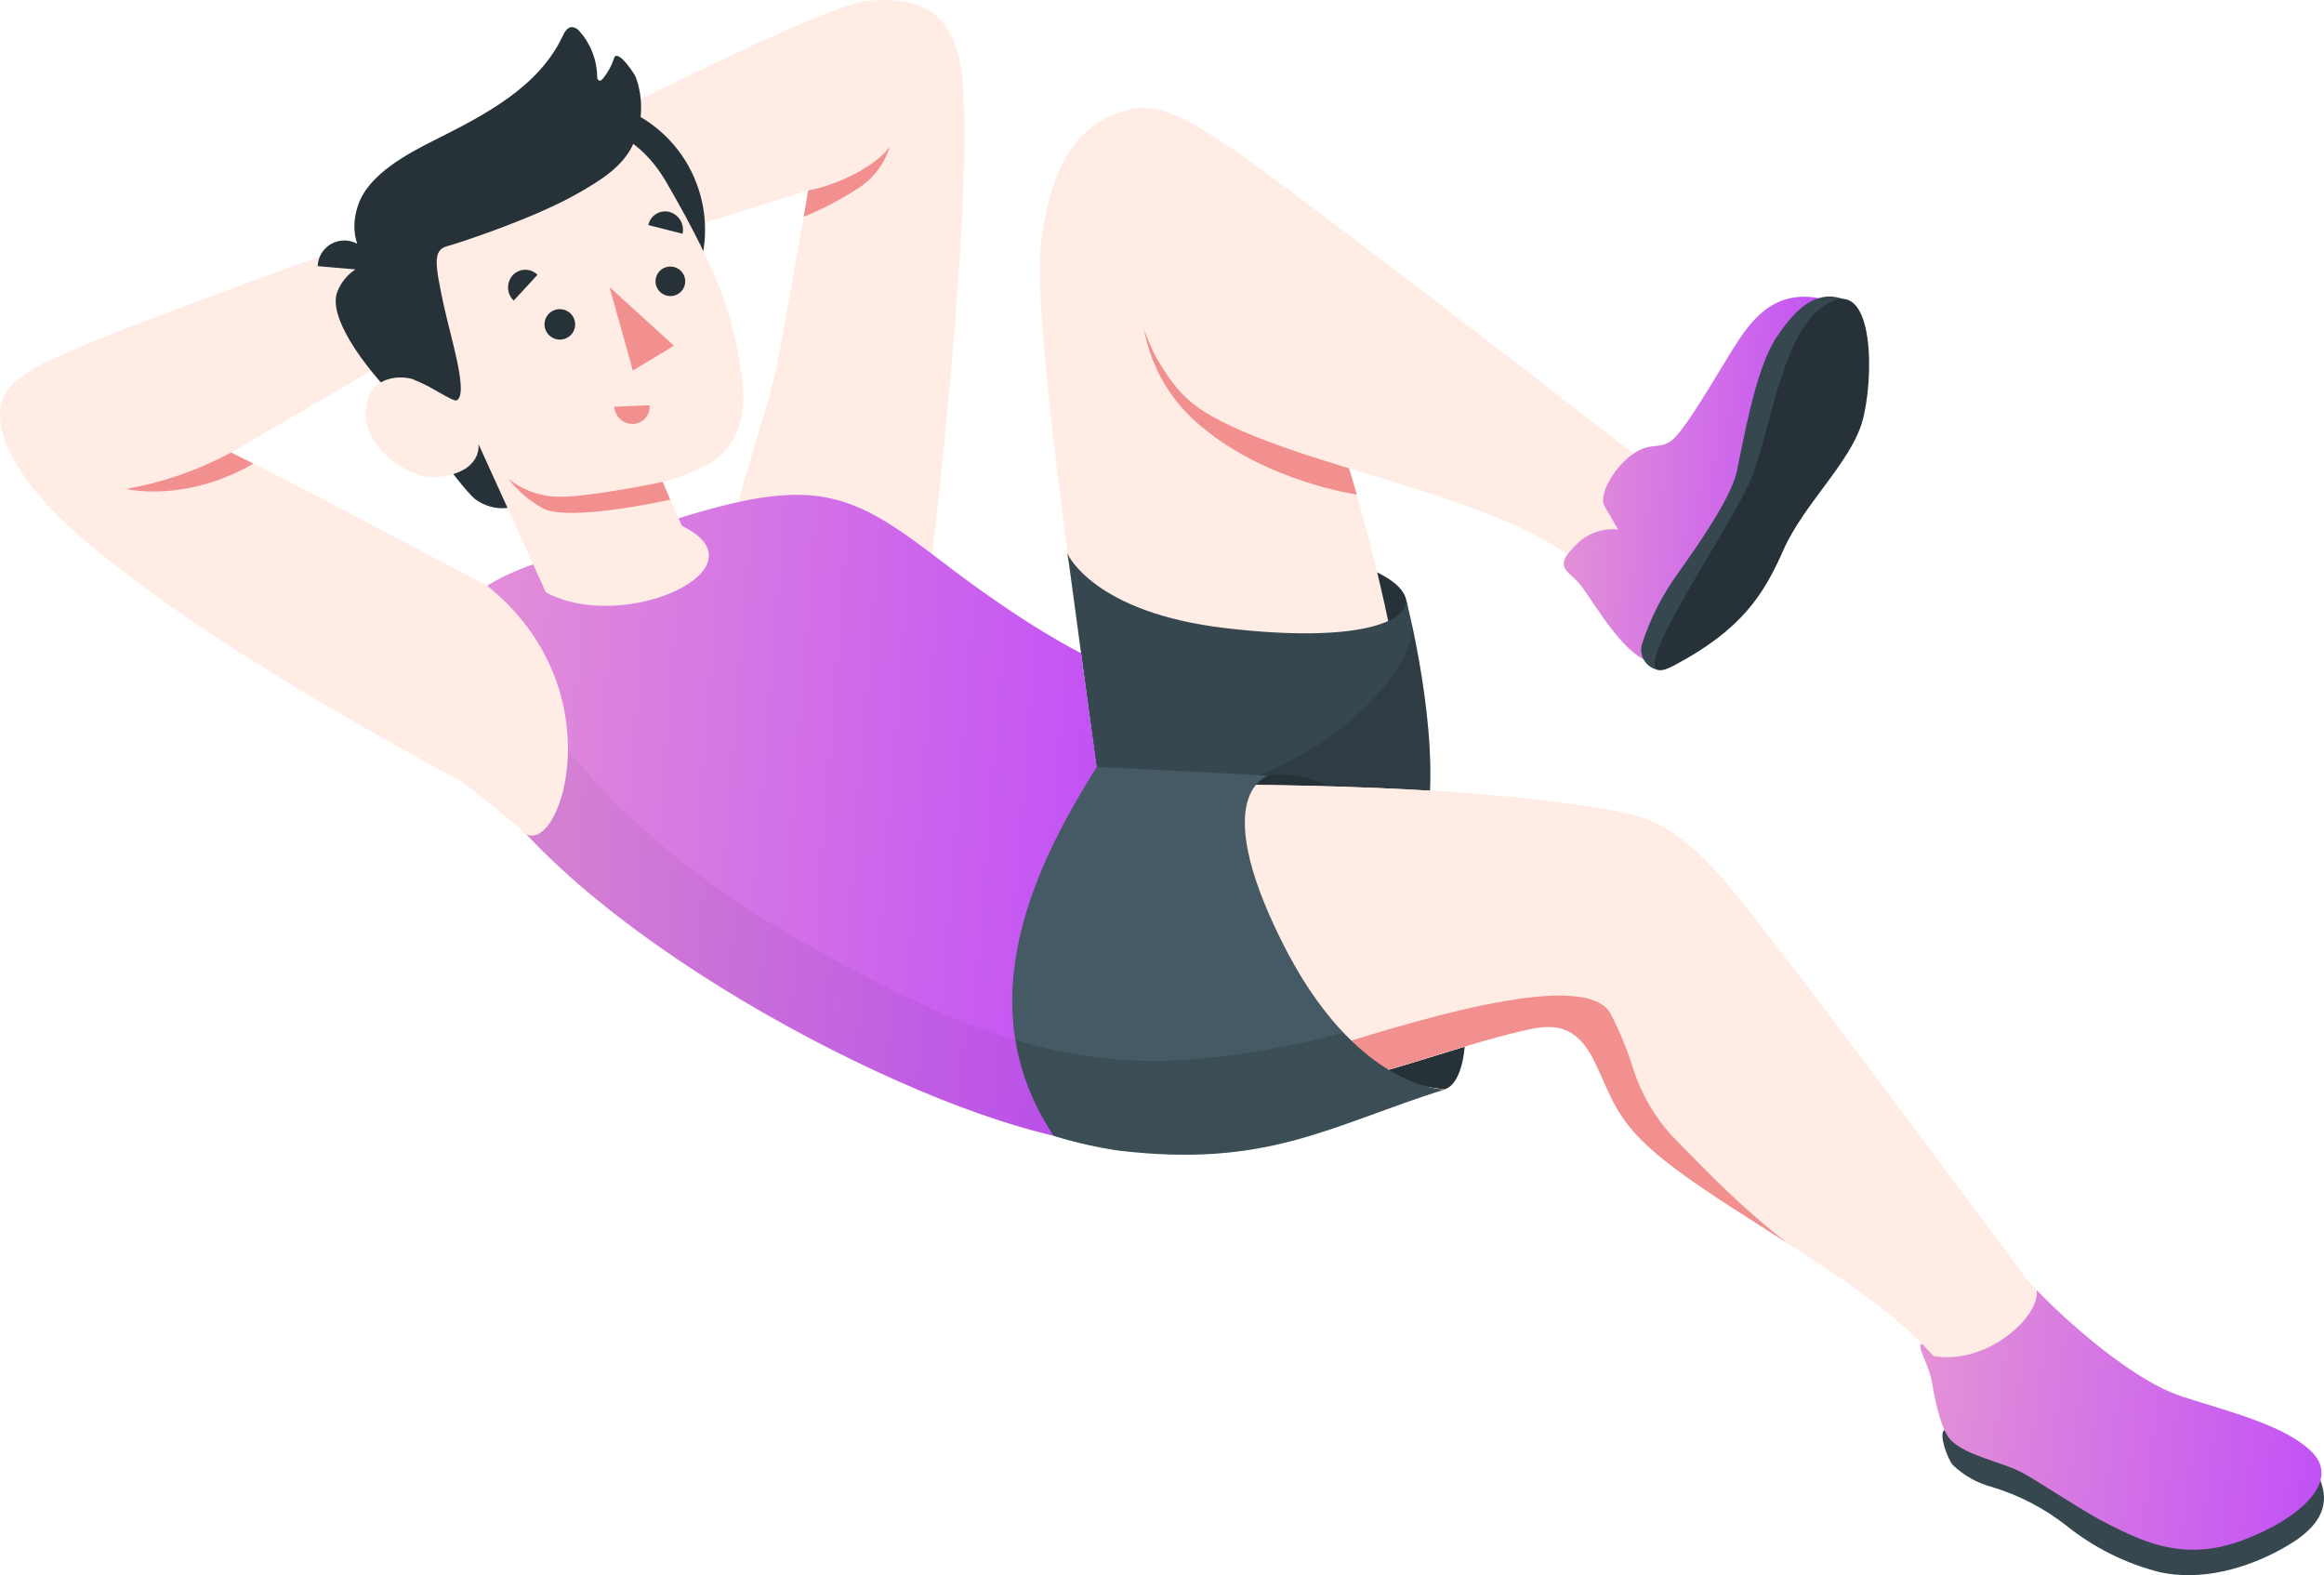 <svg width="121" height="82" viewBox="0 0 121 82" fill="none" xmlns="http://www.w3.org/2000/svg">
<g clip-path="url(#clip0_326_5612)">
<path d="M48.23 31.541C48.23 31.541 50.694 11.652 50.137 4.388C49.852 0.662 48.037 -0.181 45.263 0.032C42.488 0.244 26.623 8.62 26.623 8.62L28.884 14.039L42.078 9.916C42.078 9.916 40.734 17.654 40.424 19.124C40.114 20.594 39.465 22.574 38.947 24.348C38.694 25.223 38.341 26.356 38.341 26.905C38.348 28.201 48.23 31.541 48.23 31.541Z" fill="#FFEDE5"/>
<path d="M42.078 9.916C43.918 9.562 45.755 8.482 46.332 7.621C46.036 8.589 45.381 9.409 44.499 9.916C43.661 10.453 42.772 10.91 41.846 11.28L42.078 9.916Z" fill="#F28F8F"/>
<path d="M73.206 31.186C72.931 30.174 71.141 29.108 65.806 28.219C60.471 27.33 55.618 28.219 55.59 28.846C55.561 29.472 56.906 33.662 63.057 34.427C69.208 35.192 73.769 33.411 73.206 31.186Z" fill="#263238"/>
<path d="M57.159 39.796C57.159 39.796 53.682 17.399 54.181 12.827C54.698 8.103 56.503 5.911 59.53 5.603C63.485 7.883 65.592 13.334 68.12 18.706C70.649 24.079 73.387 35.603 73.534 41.11C73.68 46.617 69.294 50.541 64.326 51.256C59.359 51.972 57.159 39.796 57.159 39.796Z" fill="#FFEDE5"/>
<path d="M62.622 22.262C61.017 20.981 59.933 19.167 59.569 17.155L64.544 15.434L67.899 18.207L67.999 18.423C68.042 18.515 68.085 18.607 68.131 18.699C68.227 18.905 68.324 19.121 68.42 19.34C68.445 19.404 68.474 19.468 68.502 19.535C68.577 19.705 68.648 19.889 68.723 20.066L68.798 20.25C68.898 20.495 68.994 20.746 69.094 21.005C69.19 21.263 69.287 21.529 69.383 21.798C69.404 21.858 69.426 21.915 69.443 21.972L69.7 22.715C69.7 22.751 69.725 22.79 69.739 22.825C69.939 23.427 70.139 24.05 70.331 24.688L70.363 24.791C70.46 25.106 70.552 25.424 70.645 25.747C70.645 25.747 66.024 25.088 62.622 22.262Z" fill="#F28F8F"/>
<path d="M58.482 5.794C60.372 5.054 62.672 6.786 63.888 7.565C66.359 9.137 81.468 20.831 84.991 23.572C85.754 24.033 86.531 24.475 87.323 24.893L83.172 31.339C82.832 30.413 82.298 29.568 81.607 28.86C77.841 26.189 70.552 24.734 65.86 22.921C62.208 21.504 61.445 20.711 60.215 18.639C59.273 16.999 55.875 7.019 58.482 5.794Z" fill="#FFEDE5"/>
<path d="M57.084 39.92L55.59 28.846C55.59 28.846 56.931 31.898 63.834 32.702C70.738 33.506 73.38 32.348 73.206 31.186C73.206 31.186 75.01 38.121 74.311 42.626C73.612 47.13 66.683 51.929 66.683 51.929L57.084 39.92Z" fill="#37474F"/>
<path opacity="0.15" d="M60.14 41.436C59.505 41.436 58.91 41.474 58.357 41.51L66.031 51.097H67.814C69.804 49.528 73.794 46.001 74.315 42.636C74.828 39.332 73.994 34.728 73.512 32.504C73.787 35.061 68.028 41.269 60.14 41.436Z" fill="black"/>
<path d="M94.701 15.522C92.205 15.062 91.046 16.851 90.126 18.327C89.206 19.804 87.665 22.513 86.977 22.97C86.289 23.427 85.907 22.97 84.927 23.703C83.946 24.436 83.23 25.828 83.533 26.335L84.246 27.567C83.835 27.522 83.418 27.574 83.031 27.719C82.644 27.864 82.297 28.097 82.017 28.399C80.947 29.462 81.504 29.639 82.106 30.241C82.709 30.843 84.124 33.563 85.544 34.303C85.544 34.303 89.367 33.166 92.137 28.86C94.908 24.553 94.701 15.522 94.701 15.522Z" fill="url(#paint0_linear_326_5612)"/>
<path d="M86.332 34.873C86.186 34.847 86.046 34.792 85.923 34.709C85.8 34.627 85.695 34.52 85.615 34.396C85.536 34.271 85.484 34.132 85.461 33.986C85.439 33.84 85.448 33.691 85.487 33.549C85.909 32.221 86.544 30.969 87.366 29.841C88.325 28.488 90.123 25.945 90.426 24.553C90.729 23.161 91.381 19.262 92.448 17.63C93.514 15.997 94.609 15.055 96.013 15.583C97.418 16.11 92.982 26.561 91.681 28.332C90.379 30.103 86.332 34.873 86.332 34.873Z" fill="#37474F"/>
<path d="M87.152 34.647C90.664 32.787 91.82 30.981 92.857 28.626C93.895 26.271 96.32 24.1 96.948 21.986C97.575 19.871 97.639 14.449 95.225 15.763C92.811 17.077 92.308 21.925 91.249 24.727C90.19 27.528 83.707 36.477 87.152 34.647Z" fill="#263238"/>
<path d="M66.042 40.373C67.646 40.129 70.731 40.788 73.53 44.669C76.536 48.837 77.096 56.111 75.21 56.71C75.21 56.71 70.838 56.2 67.835 54.638C64.833 53.077 59.787 42.526 66.042 40.373Z" fill="#263238"/>
<path d="M117.32 75.08C112.663 73.263 108.851 70.139 105.552 66.648C102.899 63.071 91.531 47.754 89.559 45.597C88.846 44.832 87.156 42.863 84.813 42.37C76.518 40.6 61.16 40.862 61.16 40.862L55.255 39.874L43.487 50.874C45.109 52.591 47.145 54.089 50.123 55.63C53.101 57.17 56.321 58.29 60.664 57.925C69.358 57.195 74.571 54.755 79.225 53.675C80.573 53.363 81.971 53.077 83.03 55.272C84.089 57.468 84.174 58.569 87.309 60.903C91.328 63.899 97.964 67.25 100.86 70.82C101.336 71.695 101.621 72.66 101.694 73.653C101.969 77.417 105.149 76.677 107.713 78.313C109.111 79.206 110.149 80.289 111.832 80.658C113.364 80.971 114.948 80.942 116.468 80.573C117.837 80.251 119.798 79.269 120.472 77.945C121.357 76.181 118.661 75.6 117.32 75.08Z" fill="#FFEDE5"/>
<path d="M117.32 75.08C112.663 73.263 108.851 70.139 105.552 66.648C102.899 63.071 91.531 47.754 89.559 45.597C88.846 44.832 87.156 42.863 84.813 42.37C76.518 40.6 61.16 40.862 61.16 40.862L55.255 39.874L43.487 50.874C45.109 52.591 47.145 54.089 50.123 55.63C53.101 57.17 56.321 58.29 60.664 57.925C69.358 57.195 74.571 54.755 79.225 53.675C80.573 53.363 81.971 53.077 83.03 55.272C84.089 57.468 84.174 58.569 87.309 60.903C91.328 63.899 97.964 67.25 100.86 70.82C101.336 71.695 101.621 72.66 101.694 73.653C101.969 77.417 105.149 76.677 107.713 78.313C109.111 79.206 110.149 80.289 111.832 80.658C113.364 80.971 114.948 80.942 116.468 80.573C117.837 80.251 119.798 79.269 120.472 77.945C121.357 76.181 118.661 75.6 117.32 75.08Z" fill="#FFEDE5"/>
<path d="M87.041 59.118C86.159 58.146 85.488 57.003 85.073 55.761C84.754 54.723 84.344 53.714 83.846 52.747C82.399 50.268 72.792 53.431 68.538 54.727C68.299 55.081 67.3 56.144 66.944 57.029C72.097 55.984 75.805 54.465 79.218 53.672C80.566 53.36 81.963 53.073 83.023 55.269C84.082 57.464 84.167 58.566 87.302 60.9C88.935 62.118 91 63.379 93.072 64.721C90.757 62.936 89.013 61.148 87.041 59.118Z" fill="#F28F8F"/>
<path d="M56.167 39.874C56.167 39.874 64.608 40.285 66.041 40.387C66.041 40.387 62.864 41.237 66.73 48.997C70.595 56.756 75.213 56.714 75.213 56.714C69.151 58.64 66.002 60.804 58.275 59.901C49.064 58.58 43.48 51.731 43.48 51.731L56.167 39.874Z" fill="#455A64"/>
<path opacity="0.15" d="M75.192 56.714C75.122 56.718 75.051 56.718 74.981 56.714C74.293 56.636 72.246 56.19 69.953 53.764C68.133 54.246 66.287 54.623 64.423 54.893C57.533 55.896 52.366 54.688 44.667 50.612L43.48 51.724C46.535 55.146 50.455 57.696 54.834 59.111C55.101 59.193 55.376 59.274 55.654 59.349C55.914 59.416 56.178 59.483 56.442 59.543L56.513 59.561C56.756 59.618 57.005 59.667 57.255 59.717L57.387 59.742C57.679 59.798 57.972 59.848 58.271 59.89C58.756 59.947 59.22 59.99 59.669 60.025C60.118 60.06 60.55 60.078 60.971 60.092H61.588C61.791 60.092 61.991 60.092 62.187 60.092C62.775 60.092 63.335 60.046 63.873 59.993C64.23 59.958 64.579 59.915 64.922 59.866C65.746 59.742 66.563 59.571 67.368 59.356C67.682 59.271 67.992 59.182 68.299 59.087C69.073 58.853 69.836 58.591 70.62 58.307L71.572 57.953C72.699 57.542 73.883 57.11 75.21 56.689L75.192 56.714Z" fill="black"/>
<path d="M27.943 29.31C24.512 30.492 21.271 32.561 24.02 38.613C27.943 47.353 45.723 57.057 54.852 59.118C50.216 52.152 54.074 44.768 57.102 39.92L56.285 33.998C56.285 33.998 53.546 32.692 49.011 29.21C44.475 25.729 42.592 24.784 35.841 26.823C31.202 28.226 27.943 29.31 27.943 29.31Z" fill="url(#paint1_linear_326_5612)"/>
<path opacity="0.05" d="M41.839 49.064C32.504 43.752 29.569 39.02 25.907 34.477L23.51 37.381C23.575 37.568 23.646 37.76 23.724 37.958C23.723 37.968 23.723 37.979 23.724 37.99C23.803 38.192 23.892 38.401 23.988 38.613C25.728 42.438 30.097 46.447 35.232 49.935C35.945 50.431 36.715 50.916 37.471 51.387C37.853 51.624 38.234 51.858 38.619 52.096C41.231 53.648 43.934 55.044 46.714 56.275C49.322 57.47 52.039 58.419 54.827 59.108C53.811 57.609 53.133 55.911 52.837 54.128C49.592 53.158 46.111 51.497 41.839 49.064Z" fill="black"/>
<path d="M25.368 30.496C25.368 30.496 13.854 24.383 12.031 23.558L22.109 17.683L19.969 12.169C19.969 12.169 4.992 17.456 2.14 18.975C0.645 19.779 0 20.442 0 21.582C0 23.484 1.822 25.949 4.347 28.084C9.714 32.628 16.995 36.86 24.088 40.727C25.714 41.924 27.404 43.429 27.404 43.429C29.269 44.357 31.983 35.794 25.368 30.496Z" fill="#FFEDE5"/>
<path d="M36.148 9.25C35.429 7.592 34.076 6.285 32.387 5.618C30.697 4.951 28.81 4.977 27.141 5.691C25.471 6.405 24.155 7.749 23.483 9.427C22.811 11.105 22.838 12.979 23.557 14.637C23.603 14.75 23.66 14.853 23.714 14.959L21.974 18.72L19.402 14.014C19.404 13.643 19.266 13.285 19.016 13.009C18.766 12.734 18.422 12.56 18.051 12.523C17.863 12.507 17.673 12.529 17.494 12.588C17.314 12.647 17.149 12.742 17.007 12.866C16.866 12.991 16.752 13.143 16.671 13.313C16.59 13.482 16.546 13.667 16.539 13.854L18.504 14.024C18.073 14.308 17.742 14.72 17.559 15.2C17.092 16.411 18.718 18.88 20.897 21.047C20.897 21.047 23.981 25.371 24.73 25.977C25.212 26.342 25.817 26.509 26.42 26.444L26.606 17.945C27.858 18.616 29.29 18.883 30.703 18.709C32.115 18.535 33.438 17.929 34.487 16.974C35.536 16.019 36.26 14.763 36.558 13.381C36.856 11.999 36.712 10.559 36.148 9.261V9.25Z" fill="#263238"/>
<path d="M23.489 20.187C23.204 20.58 22.334 20.08 21.645 19.79C20.957 19.5 19.113 19.489 19.042 21.44C18.971 23.392 21.385 24.982 22.772 24.837C25.161 24.592 24.912 23.115 24.912 23.115L28.421 30.832C32.482 33.042 40.042 29.564 35.506 27.379L34.504 25.088C35.371 24.857 36.209 24.527 37 24.107C38.427 23.207 38.894 21.578 38.641 19.712C38.238 16.72 37.571 14.439 34.668 9.442C31.459 3.981 24.683 6.807 22.038 10.642C19.392 14.478 23.489 20.187 23.489 20.187Z" fill="#FFEDE5"/>
<path d="M23.771 20.842C23.578 20.93 22.312 20.031 21.631 19.801C20.707 19.485 19.206 13.681 19.206 13.681C19.206 13.681 17.98 12.601 18.654 10.653C19.206 9.056 21.246 7.986 22.658 7.278C25.204 5.999 28.053 4.544 29.301 1.866C29.401 1.654 29.544 1.413 29.779 1.41C29.852 1.416 29.924 1.437 29.988 1.471C30.053 1.505 30.111 1.552 30.157 1.608C30.745 2.263 31.077 3.107 31.092 3.984C31.092 4.066 31.116 4.168 31.198 4.193C31.281 4.218 31.341 4.151 31.391 4.09C31.65 3.776 31.847 3.415 31.972 3.028C32.144 2.5 33.042 3.843 33.106 4.027C33.317 4.609 33.407 5.228 33.373 5.846C33.339 6.464 33.18 7.069 32.907 7.625C32.35 8.733 31.206 9.42 30.157 10.026C27.822 11.379 23.828 12.668 23.271 12.82C22.515 13.029 22.662 13.784 23.09 15.827C23.482 17.633 24.416 20.541 23.771 20.842Z" fill="#263238"/>
<path d="M34.504 25.088C34.504 25.088 30.332 25.963 28.849 25.853C27.978 25.79 27.148 25.467 26.467 24.925C26.951 25.549 27.557 26.07 28.25 26.455C29.619 27.199 34.897 26.012 34.897 26.012L34.504 25.088Z" fill="#F28F8F"/>
<path d="M27.986 14.304L26.745 15.65C26.566 15.477 26.461 15.243 26.453 14.995C26.444 14.748 26.532 14.506 26.698 14.322C26.781 14.235 26.88 14.166 26.99 14.118C27.1 14.07 27.218 14.045 27.338 14.043C27.458 14.042 27.577 14.064 27.689 14.109C27.8 14.153 27.901 14.22 27.986 14.304Z" fill="#263238"/>
<path d="M31.983 21.178L33.82 21.093C33.831 21.213 33.818 21.334 33.781 21.449C33.744 21.564 33.684 21.67 33.605 21.761C33.525 21.852 33.428 21.927 33.319 21.98C33.211 22.033 33.092 22.064 32.971 22.071C32.722 22.078 32.48 21.989 32.296 21.822C32.112 21.656 32 21.425 31.983 21.178Z" fill="#F28F8F"/>
<path d="M35.538 12.169L33.755 11.715C33.78 11.597 33.828 11.486 33.897 11.387C33.966 11.288 34.054 11.204 34.157 11.14C34.26 11.076 34.374 11.033 34.494 11.015C34.614 10.996 34.736 11.002 34.854 11.032C35.092 11.099 35.296 11.254 35.423 11.465C35.55 11.677 35.591 11.928 35.538 12.169Z" fill="#263238"/>
<path d="M31.733 14.942L32.949 19.287L35.089 17.998L31.733 14.942Z" fill="#F28F8F"/>
<path d="M28.349 16.89C28.35 17.046 28.398 17.199 28.486 17.329C28.574 17.459 28.699 17.56 28.845 17.62C28.991 17.679 29.151 17.695 29.306 17.664C29.461 17.633 29.603 17.557 29.714 17.446C29.826 17.335 29.901 17.193 29.932 17.039C29.962 16.886 29.946 16.726 29.886 16.582C29.825 16.437 29.723 16.313 29.591 16.226C29.46 16.139 29.306 16.093 29.148 16.093C29.043 16.093 28.939 16.113 28.842 16.153C28.744 16.194 28.656 16.252 28.582 16.326C28.508 16.4 28.449 16.488 28.409 16.585C28.369 16.681 28.349 16.785 28.349 16.89Z" fill="#263238"/>
<path d="M34.13 14.641C34.129 14.793 34.174 14.942 34.259 15.069C34.343 15.196 34.464 15.295 34.606 15.353C34.747 15.412 34.903 15.428 35.054 15.398C35.204 15.368 35.342 15.295 35.451 15.188C35.559 15.08 35.633 14.943 35.663 14.793C35.692 14.644 35.677 14.489 35.618 14.348C35.559 14.208 35.459 14.088 35.331 14.004C35.203 13.919 35.053 13.875 34.9 13.876C34.696 13.877 34.501 13.957 34.356 14.101C34.212 14.244 34.131 14.438 34.13 14.641Z" fill="#263238"/>
<path d="M101.23 74.442C100.927 74.648 101.398 75.944 101.673 76.263C102.245 76.815 102.951 77.21 103.723 77.41C105.127 77.837 106.439 78.519 107.592 79.422C109.014 80.566 110.669 81.391 112.442 81.841C114.546 82.305 116.978 81.713 119.099 80.463C121.325 79.156 121.118 77.903 120.815 77.067L101.23 74.442Z" fill="#37474F"/>
<path d="M106.044 67.168C106.758 67.919 110.637 71.73 113.615 72.7C115.986 73.472 119.071 74.209 120.422 75.643C121.827 77.138 119.734 79.05 116.856 80.148C113.854 81.288 111.814 80.367 109.821 79.372C108.419 78.664 106.355 77.247 105.317 76.677C104.279 76.107 102.357 75.795 101.555 74.949C101.113 74.481 100.795 73.178 100.603 72.034C100.428 70.972 99.722 70.012 100.082 69.955L100.667 70.589C103.377 71.085 106.201 68.599 106.044 67.168Z" fill="url(#paint2_linear_326_5612)"/>
<path d="M12.032 23.558C10.323 24.475 8.477 25.115 6.565 25.453C6.565 25.453 9.592 26.207 13.194 24.135L12.032 23.558Z" fill="#F28F8F"/>
</g>
<defs>
<linearGradient id="paint0_linear_326_5612" x1="94.705" y1="34.303" x2="76.936" y2="33.334" gradientUnits="userSpaceOnUse">
<stop stop-color="#C150F6"/>
<stop offset="1" stop-color="#EEA4CE"/>
</linearGradient>
<linearGradient id="paint1_linear_326_5612" x1="57.102" y1="59.118" x2="11.648" y2="55.522" gradientUnits="userSpaceOnUse">
<stop stop-color="#C150F6"/>
<stop offset="1" stop-color="#EEA4CE"/>
</linearGradient>
<linearGradient id="paint2_linear_326_5612" x1="120.871" y1="80.675" x2="93.258" y2="77.37" gradientUnits="userSpaceOnUse">
<stop stop-color="#C150F6"/>
<stop offset="1" stop-color="#EEA4CE"/>
</linearGradient>
<clipPath id="clip0_326_5612">
<rect width="121" height="82" fill="white"/>
</clipPath>
</defs>
</svg>
